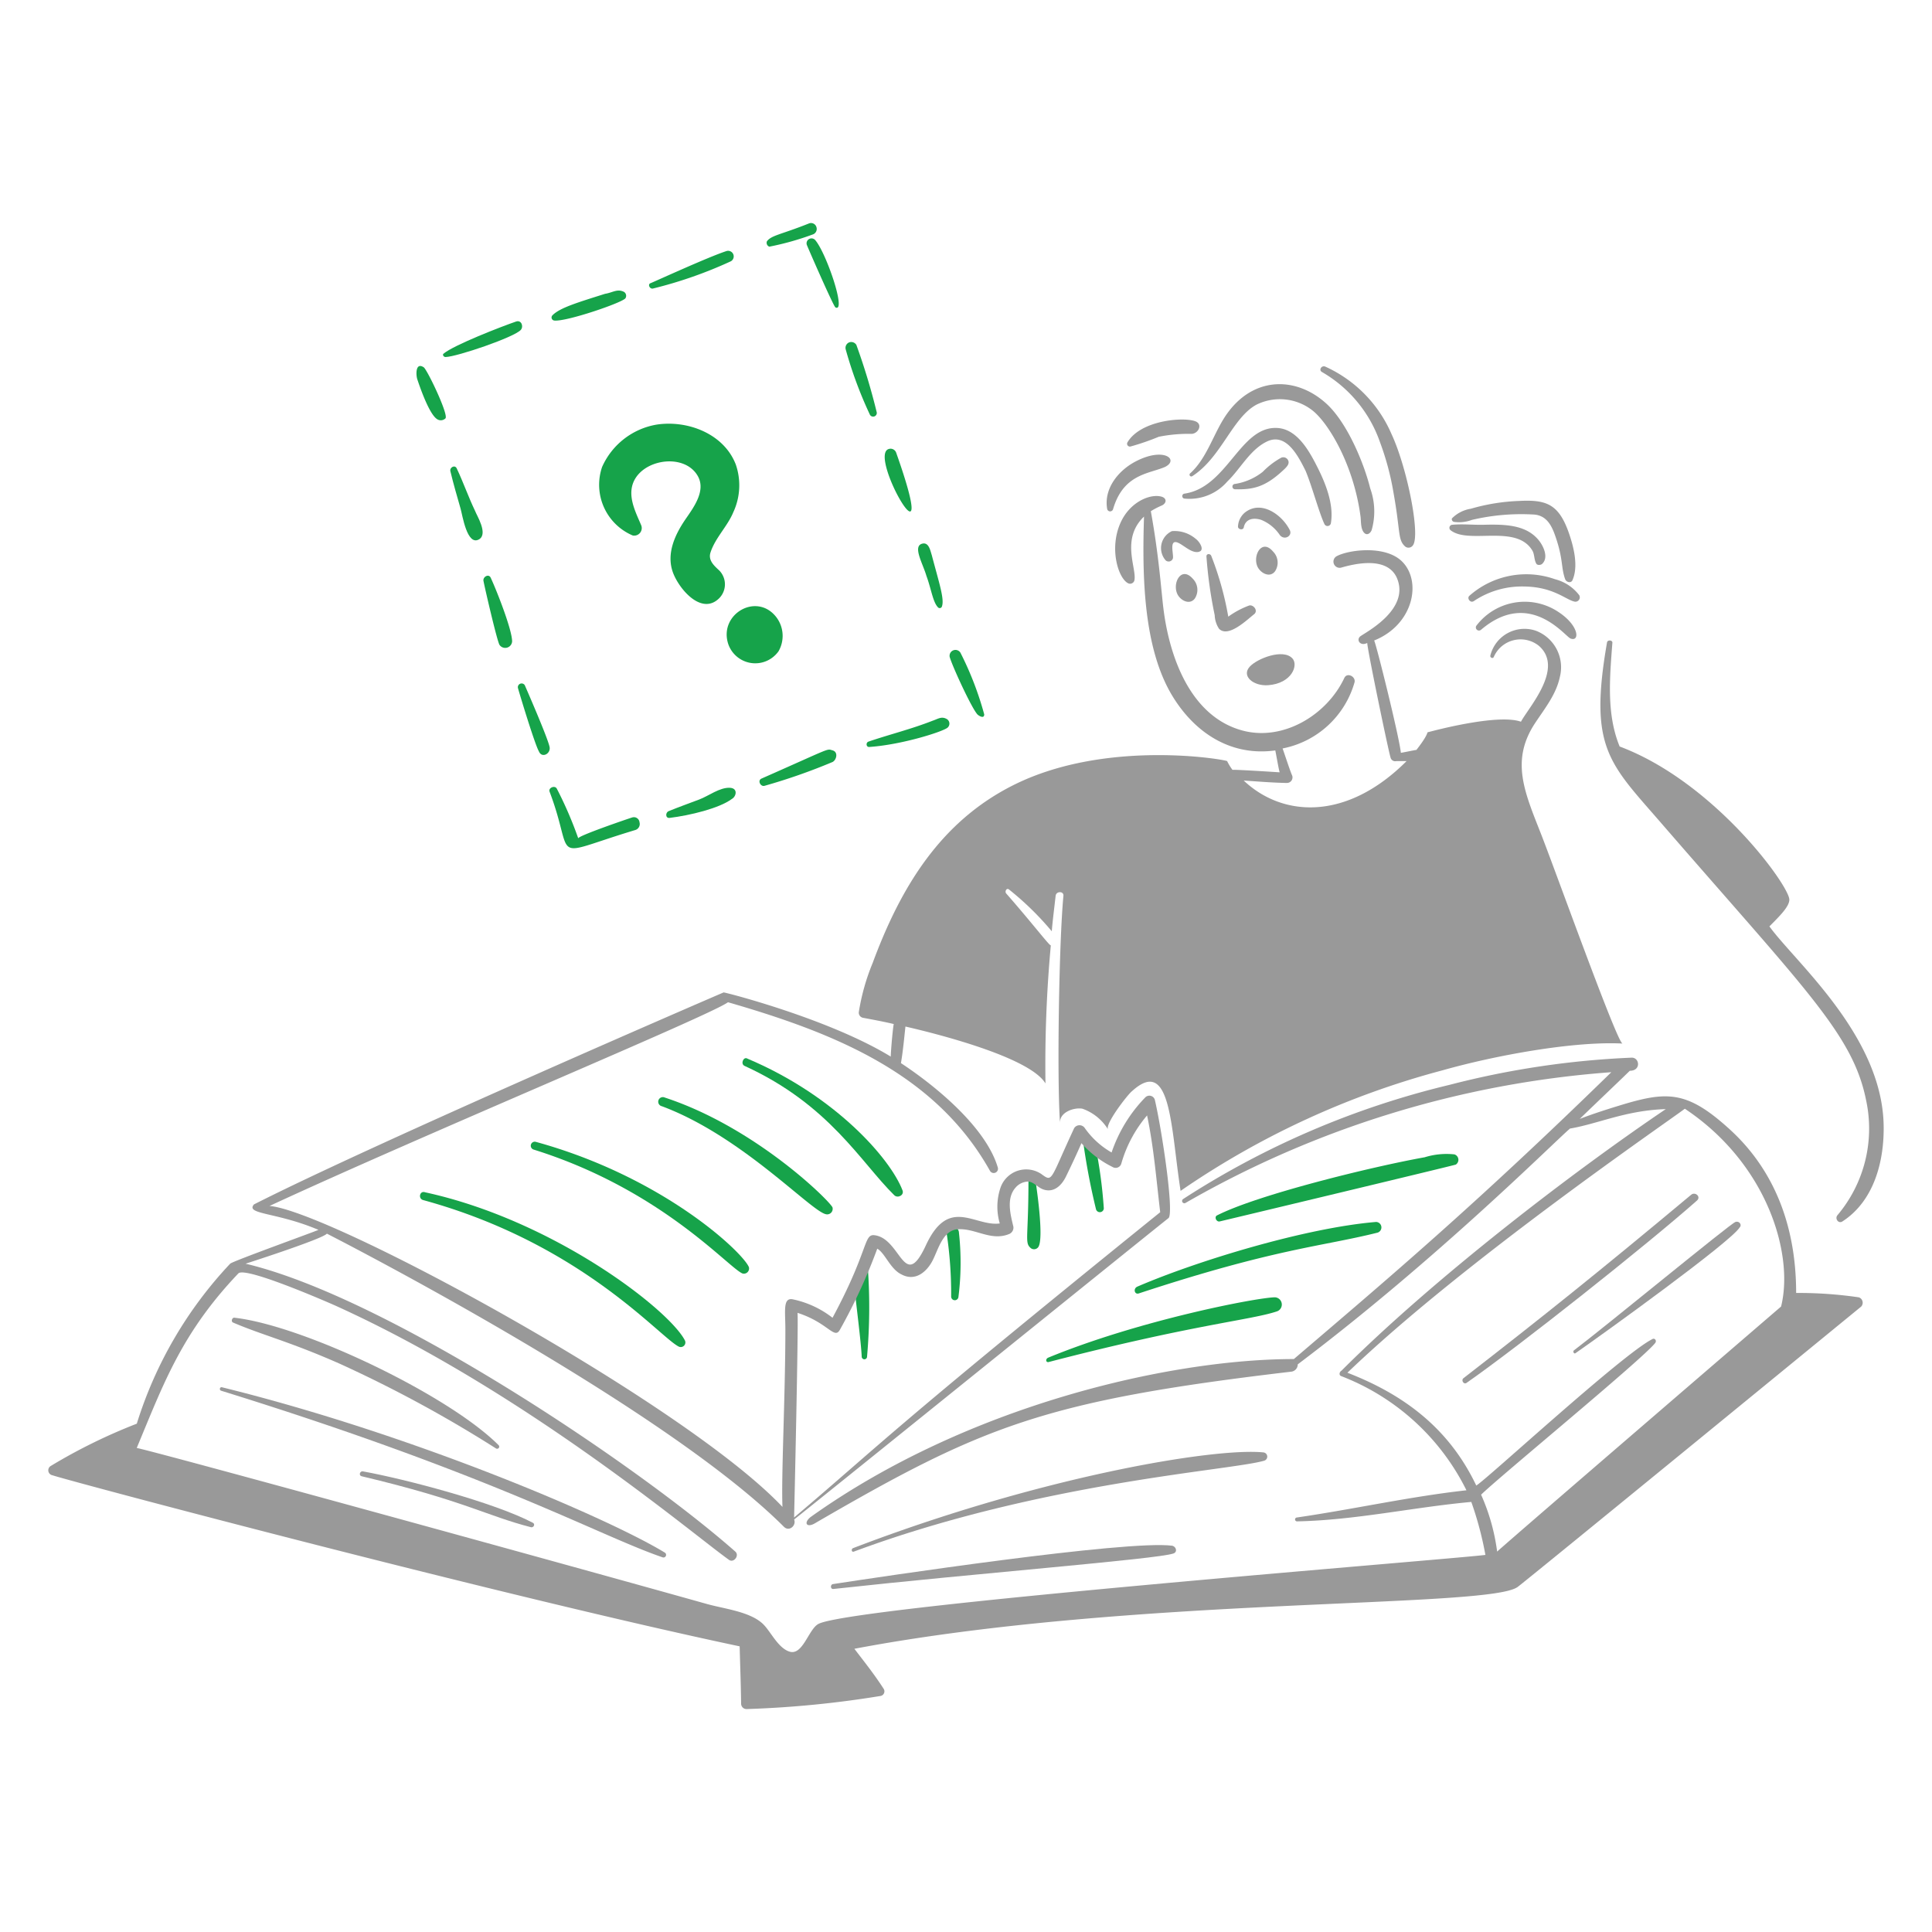 <svg viewBox="0 0 400 400" xmlns="http://www.w3.org/2000/svg" id="Page-Not-Found-5--Streamline-Brooklyn.svg" height="400" width="400"><desc>Page Not Found 5 Streamline Illustration: https://streamlinehq.com</desc><path d="M87.712 76.034c-1.71 -1.108 -1.616 1.612 -1.308 2.516 0.6 1.8 2.504 7.28 4.128 8.254a1.37 1.37 0 0 0 1.71 -0.2c0.61 -0.916 -3.894 -10.252 -4.53 -10.57Z" fill="#16a34a" stroke-width="1"></path><path d="M98.382 105.828c-1.4 -2.918 -2.454 -5.966 -3.824 -8.858 -0.386 -0.812 -1.504 -0.2 -1.31 0.6 0.628 2.612 1.364 5.148 2.114 7.752 0.38 1.314 1.338 7.8 3.826 6.34 1.948 -1.138 -0.55 -5.062 -0.806 -5.834Z" fill="#16a34a" stroke-width="1"></path><path d="M101.6 119.62c-0.416 -0.902 -1.612 -0.2 -1.51 0.6 0.256 1.414 2.8 12.4 3.322 13.288a1.432 1.432 0 0 0 2.616 -0.704c0.004 -2.364 -3.076 -10.256 -4.428 -13.184Z" fill="#16a34a" stroke-width="1"></path><path d="M113.784 154.648c-0.384 -1.938 -5.048 -12.582 -5.134 -12.784a0.776 0.776 0 0 0 -1.41 0.6c0.378 1.382 3.526 11.75 4.328 13.086 0.604 1.514 2.496 0.512 2.216 -0.902Z" fill="#16a34a" stroke-width="1"></path><path d="M130.896 169.244c-0.914 0.282 -11.274 3.824 -11.174 4.328a80.462 80.462 0 0 0 -4.428 -10.268c-0.4 -0.8 -1.816 -0.2 -1.51 0.6 5.468 14.446 -0.652 13.498 17.716 7.952a1.298 1.298 0 0 0 0.904 -1.61 1.164 1.164 0 0 0 -1.508 -1.002Z" fill="#16a34a" stroke-width="1"></path><path d="M151.128 163.104c-2.114 -0.112 -4.434 1.7 -6.342 2.416 -2.118 0.8 -4.244 1.566 -6.342 2.416 -0.71 0.286 -0.702 1.518 0.2 1.4 4.176 -0.51 10.284 -1.976 12.884 -3.926 0.908 -0.494 1.312 -2.21 -0.4 -2.306Z" fill="#16a34a" stroke-width="1"></path><path d="M172.366 155.352c-1.282 -0.342 0.06 -0.668 -14.696 5.84 -0.906 0.4 -0.2 1.726 0.6 1.508a122.326 122.326 0 0 0 14.092 -4.932c0.838 -0.414 1.238 -2.086 0.004 -2.416Z" fill="#16a34a" stroke-width="1"></path><path d="M193.102 149.212c-4.328 1.712 -8.948 2.85 -13.286 4.328 -0.6 0.2 -0.504 1.2 0.2 1.108 6.836 -0.472 15.416 -3.236 16.2 -4.026a1.104 1.104 0 0 0 -0.302 -1.812c-1.036 -0.522 -1.714 0.036 -2.812 0.402Z" fill="#16a34a" stroke-width="1"></path><path d="M198.84 135.12a1.216 1.216 0 0 0 -2.214 0.906c0.582 2.038 4.81 11.166 5.838 11.978 0.4 0.312 1.308 0.8 1.308 -0.1a66.908 66.908 0 0 0 -4.932 -12.784Z" fill="#16a34a" stroke-width="1"></path><path d="M191.8 119.216c0.988 2.636 1.334 5.462 2.416 6.544a0.48 0.48 0 0 0 0.8 -0.2c0.554 -1.544 -0.586 -4.864 -2.114 -10.67 -0.302 -0.906 -0.6 -2.724 -2.012 -2.316 -1.962 0.568 0.184 4.128 0.91 6.642Z" fill="#16a34a" stroke-width="1"></path><path d="M185.552 93.75a1.23 1.23 0 0 0 -1.51 -0.8c-4.63 1.19 11.144 28.012 1.51 0.8Z" fill="#16a34a" stroke-width="1"></path><path d="M181.526 85.4a133.616 133.616 0 0 0 -4.228 -14 1.246 1.246 0 0 0 -1.51 -0.504 1.228 1.228 0 0 0 -0.704 1.4 85.2 85.2 0 0 0 5.034 13.588 0.76 0.76 0 0 0 1.408 -0.484Z" fill="#16a34a" stroke-width="1"></path><path d="M168.742 49.662a1.022 1.022 0 0 0 -1.71 1c0.044 0.2 5.53 12.78 5.938 12.984 2.35 1.182 -1.932 -11.412 -4.228 -13.984Z" fill="#16a34a" stroke-width="1"></path><path d="M92.242 73.92c2.344 -0.05 14.338 -4.126 15.6 -5.636 0.6 -0.712 0.108 -2.094 -1 -1.712 -3.016 1.032 -12.888 4.866 -15 6.644 -0.304 0.2 -0.002 0.712 0.4 0.704Z" fill="#16a34a" stroke-width="1"></path><path d="M114.8 66.37c2.548 0.232 14.118 -3.72 14.696 -4.63a0.958 0.958 0 0 0 -0.302 -1.308c-1.4 -0.696 -2.268 0.126 -3.926 0.4 -5.83 1.842 -9.34 2.898 -10.87 4.43a0.64 0.64 0 0 0 0.402 1.108Z" fill="#16a34a" stroke-width="1"></path><path d="M135.224 59.728a89 89 0 0 0 16.104 -5.638 1.158 1.158 0 0 0 -0.906 -2.114c-3.6 1.156 -14.074 5.956 -15.702 6.644 -0.704 0.202 -0.202 1.308 0.504 1.108Z" fill="#16a34a" stroke-width="1"></path><path d="M159.28 51.07a58.022 58.022 0 0 0 8.96 -2.516 1.2 1.2 0 0 0 0.8 -1.51 1.164 1.164 0 0 0 -1.51 -0.8c-5.8 2.322 -7.834 2.458 -8.756 3.726a0.858 0.858 0 0 0 0.506 1.1Z" fill="#16a34a" stroke-width="1"></path><path d="M144.484 98.582c1.698 3.026 -0.87 6.466 -2.516 8.858 -2.17 3.152 -4 7.034 -2.718 10.87 1.136 3.414 5.938 9.262 9.664 5.536a4.09 4.09 0 0 0 0 -5.736c-1.1 -1.016 -2.332 -2.12 -1.812 -3.726 0.978 -3.028 3.532 -5.43 4.73 -8.354a13.2 13.2 0 0 0 0.504 -9.864c-2.456 -6.366 -9.962 -9.238 -16.4 -8.254a15.132 15.132 0 0 0 -11.274 8.756 11.4 11.4 0 0 0 6.342 14.2 1.566 1.566 0 0 0 1.71 -2.214c-0.988 -2.324 -2.376 -5.026 -1.912 -7.65 1.02 -5.804 10.772 -7.604 13.682 -2.422Z" fill="#16a34a" stroke-width="1"></path><path d="M161.2 134.818a6.4 6.4 0 0 0 -0.4 -6.944c-4 -5.358 -11.946 -0.816 -10.066 5.334a5.908 5.908 0 0 0 10.466 1.61Z" fill="#16a34a" stroke-width="1"></path><path d="M217.16 281.982c29.86 -7.756 41.754 -8.65 47.2 -10.47a1.498 1.498 0 0 0 -0.4 -2.918c-3.73 0.046 -28.1 4.742 -46.908 12.482 -0.702 0.292 -0.496 1.106 0.108 0.906Z" fill="#16a34a" stroke-width="1"></path><path d="M235.782 267.788c28.358 -9.334 37.752 -9.664 49.422 -12.582a1.132 1.132 0 0 0 -0.302 -2.214c-14.6 1.216 -37.04 8.05 -49.422 13.388 -0.91 0.392 -0.606 1.708 0.302 1.408Z" fill="#16a34a" stroke-width="1"></path><path d="M252.49 252.892c0.2 -0.034 48.72 -11.646 48.92 -11.778a1.176 1.176 0 0 0 -0.302 -2.114 15.266 15.266 0 0 0 -6.14 0.6c-10.962 1.958 -34.766 7.8 -43.082 12.08 -0.502 0.406 0.002 1.32 0.604 1.212Z" fill="#16a34a" stroke-width="1"></path><path d="M87.612 248.462c32.518 8.898 48.722 28.124 52.846 30.298a0.954 0.954 0 0 0 1.308 -1.308c-3.386 -6.4 -27.124 -24.812 -53.752 -30.6 -1.106 -0.404 -1.51 1.308 -0.402 1.61Z" fill="#16a34a" stroke-width="1"></path><path d="M110.462 238c26.51 8.282 40.366 24.506 43.282 25.668a1.076 1.076 0 0 0 1.31 -1.31c-1.21 -3.036 -17.73 -18.724 -44.19 -25.968a0.832 0.832 0 0 0 -0.402 1.61Z" fill="#16a34a" stroke-width="1"></path><path d="M137.036 229.034c16.464 6.13 30.724 21.6 33.922 22.348a1.14 1.14 0 0 0 1.4 -1.4c-0.52 -1.302 -15.894 -16.578 -34.726 -22.748a0.954 0.954 0 1 0 -0.596 1.8Z" fill="#16a34a" stroke-width="1"></path><path d="M154.148 220.68c17.578 8.016 24.088 20 31 26.776 0.712 0.696 2.098 0 1.712 -1 -2.508 -6.57 -13.92 -19.6 -32.11 -27.278 -0.804 -0.51 -1.504 1.09 -0.602 1.502Z" fill="#16a34a" stroke-width="1"></path><path d="M179.514 280.874a116.042 116.042 0 0 0 0.1 -19.226c-0.104 -0.704 -2.516 5.234 -2.516 6.544 0.1 1.4 1.2 9.864 1.308 12.682a0.554 0.554 0 0 0 1.108 0Z" fill="#16a34a" stroke-width="1"></path><path d="M198.438 268.494a56.472 56.472 0 0 0 0.1 -13.288 1.272 1.272 0 1 0 -2.516 0.302 84.634 84.634 0 0 1 0.906 12.884 0.756 0.756 0 0 0 1.51 0.102Z" fill="#16a34a" stroke-width="1"></path><path d="M212.932 244.336c0 11.864 -0.814 12.896 0.4 14a1.08 1.08 0 0 0 1.51 0c1.54 -1.298 -0.468 -14 -0.502 -14.2 -0.2 -0.706 -1.508 -0.506 -1.408 0.2Z" fill="#16a34a" stroke-width="1"></path><path d="M228.534 250.174a98.458 98.458 0 0 0 -1.712 -12.784c-0.108 -0.704 -2.734 -2.112 -2.616 -1.4a137.264 137.264 0 0 0 2.718 14.4 0.824 0.824 0 0 0 1.61 -0.216Z" fill="#16a34a" stroke-width="1"></path><path d="M301 108.044a7.546 7.546 0 0 0 3.724 -0.4 44.6 44.6 0 0 1 12.986 -1.106c2.82 0.282 3.766 2.8 4.53 5.132 1.4 4.258 0.954 5.866 1.812 8.254 0.214 0.6 1.2 0.902 1.508 0.2 1.268 -2.838 0.272 -6.834 -0.704 -9.662 -2.12 -6.144 -4.714 -7.04 -10.368 -6.746a41 41 0 0 0 -9.964 1.612 7.038 7.038 0 0 0 -3.926 2.012 0.574 0.574 0 0 0 0.402 0.704Z" fill="#999999" stroke-width="1"></path><path d="M317.314 114.082c0.4 0.8 0.302 1.712 0.706 2.518 0.2 0.502 0.906 0.4 1.2 0.2 1.4 -1.2 0.486 -3.4 -0.4 -4.63 -2.61 -3.586 -7.226 -3.628 -11.676 -3.522 -2.116 0.05 -4.328 -0.2 -6.442 0a0.63 0.63 0 0 0 -0.4 1.106c3.742 3.056 13.748 -1.384 17.012 4.328Z" fill="#999999" stroke-width="1"></path><path d="M322.75 126.766a12.572 12.572 0 0 0 -17.112 2.818 0.65 0.65 0 0 0 1 0.8c10.044 -8.558 17.356 1.36 18.52 1.812 1.924 0.748 1.854 -2.596 -2.408 -5.43Z" fill="#999999" stroke-width="1"></path><path d="M321.946 119.92a17.782 17.782 0 0 0 -17.716 3.424c-0.6 0.51 0.2 1.6 0.906 1.106a17.902 17.902 0 0 1 10.468 -3.02c5.988 0.084 8.528 2.712 10.368 3.122a0.904 0.904 0 0 0 1 -1.31 9.148 9.148 0 0 0 -5.026 -3.322Z" fill="#999999" stroke-width="1"></path><path d="M262.556 141.864c4.884 -0.364 6.304 -4.128 5.034 -5.536 -1.91 -2.116 -7.332 0.014 -8.858 1.712 -1.77 1.96 0.81 4.05 3.824 3.824Z" fill="#999999" stroke-width="1"></path><path d="M366.336 191.8c2.214 -2.216 4.126 -4.128 4.126 -5.536 0 -2.86 -15.518 -24.354 -35.13 -31.708 -2.746 -6.674 -2.06 -14.15 -1.51 -21.44 0.102 -0.6 -1 -0.704 -1.106 -0.102 -3.8 21.844 0.438 24.956 11.172 37.344 30.048 34.68 39.748 43.822 42.478 57.478a27.816 27.816 0 0 1 -5.938 23.754c-0.6 0.706 0.2 1.822 1 1.31 6.6 -4.244 8.748 -12.582 8.556 -20.132 -0.46 -18.502 -18.34 -33.616 -23.648 -40.968Z" fill="#999999" stroke-width="1"></path><path d="M254.302 127.672a65.026 65.026 0 0 0 -3.522 -12.582c-0.2 -0.506 -1 -0.504 -1 0.1a90.8 90.8 0 0 0 1.712 12.18 5.414 5.414 0 0 0 0.906 2.818c1.912 1.912 5.73 -1.822 7.248 -3.02 0.9 -0.71 -0.102 -2.012 -1 -1.812a18.018 18.018 0 0 0 -4.344 2.316Z" fill="#999999" stroke-width="1"></path><path d="M266.986 109.654c-1.61 -3.12 -5.906 -6.2 -9.26 -3.524a4 4 0 0 0 -1.41 2.82c-0.082 0.706 1.108 0.906 1.2 0.2 0.4 -1.812 2.108 -2 3.624 -1.51a8.506 8.506 0 0 1 3.824 3.122c0.982 1.238 2.77 0.14 2.022 -1.108Z" fill="#999999" stroke-width="1"></path><path d="M248.566 114.082c0.704 -0.6 -0.4 -2.108 -1 -2.516a6.732 6.732 0 0 0 -4.932 -1.6 3.86 3.86 0 0 0 -1.308 6.04 0.922 0.922 0 0 0 1.51 -0.4c0.214 -0.8 -0.904 -4.13 1.106 -3.22 1.108 0.5 2.518 1.912 3.826 1.912a1.298 1.298 0 0 0 0.798 -0.216Z" fill="#999999" stroke-width="1"></path><path d="M263.564 114.184c-2.302 -2.73 -4.254 0.816 -3.222 3.12 0.6 1.316 2.516 2.416 3.624 1a3.242 3.242 0 0 0 -0.402 -4.12Z" fill="#999999" stroke-width="1"></path><path d="M246.954 119.82c-2.358 -2.68 -4.252 0.816 -3.22 3.12 0.588 1.316 2.516 2.416 3.624 1a3.266 3.266 0 0 0 -0.404 -4.12Z" fill="#999999" stroke-width="1"></path><path d="M274.234 108.546a0.706 0.706 0 0 0 1.308 -0.2c0.688 -4.03 -1.2 -8.558 -3.02 -12.08 -1.6 -3.122 -4.026 -7.356 -7.952 -7.65 -7.83 -0.588 -10.39 12.356 -19.428 13.6a0.524 0.524 0 0 0 0 1 10.35 10.35 0 0 0 8.96 -3.524c2.72 -2.614 4.64 -6.522 8.152 -8.254 4.038 -1.99 6.544 3.02 8.054 6.04 1.314 3.122 2.834 8.822 3.926 11.068Z" fill="#999999" stroke-width="1"></path><path d="M265.274 94.756a16.2 16.2 0 0 0 -3.824 2.92 12.306 12.306 0 0 1 -5.738 2.516 0.554 0.554 0 0 0 0 1.108c3.812 0.082 6.316 -0.444 10.268 -4.228 0.4 -0.4 0.904 -0.906 0.8 -1.51a1.106 1.106 0 0 0 -1.506 -0.806Z" fill="#999999" stroke-width="1"></path><path d="M230.446 105.426c2.138 -7.328 7.416 -7.298 10.77 -8.758 2.964 -1.48 -0.21 -4.222 -6.14 -1.106 -3.6 1.896 -6.6 5.656 -5.838 9.864a0.63 0.63 0 0 0 1.208 0Z" fill="#999999" stroke-width="1"></path><path d="M246.854 98.582c6.02 -3.872 8.282 -12.096 13.286 -14.8a10.94 10.94 0 0 1 11.476 1.108c3.236 2.428 8.616 11.096 10.066 22.044 0.12 0.904 0 2.512 0.704 3.322 0.6 0.702 1.316 0.2 1.6 -0.504a14.056 14.056 0 0 0 -0.302 -8.656c-1.24 -5.038 -4.696 -13.532 -9.058 -17.514 -6.476 -5.912 -15.832 -5.744 -21.34 3.22 -2.222 3.618 -3.624 8.254 -6.844 11.174a0.362 0.362 0 0 0 0.412 0.606Z" fill="#999999" stroke-width="1"></path><path d="M234.07 92.442a50.35 50.35 0 0 0 5.838 -2.014 31.34 31.34 0 0 1 6.846 -0.6c1.4 -0.114 2.318 -2.024 0.704 -2.618 -2.51 -0.922 -11.274 -0.2 -14 4.33a0.582 0.582 0 0 0 0.612 0.902Z" fill="#999999" stroke-width="1"></path><path d="M273.73 77.04a27.036 27.036 0 0 1 11.978 14.496 56.622 56.622 0 0 1 2.818 10.568c1.436 8.028 0.856 9.568 2.316 10.972a1.108 1.108 0 0 0 1.71 -0.2c1.554 -2.22 -1.264 -16.154 -4.428 -22.95a27.096 27.096 0 0 0 -13.69 -14c-0.804 -0.396 -1.506 0.706 -0.704 1.114Z" fill="#999999" stroke-width="1"></path><path d="M359.29 253c-1.128 0.4 -26.902 21.658 -33.42 26.574 -0.302 0.2 0 0.81 0.302 0.6C332 276.116 358.4 257.1 360.2 254.098c0.498 -0.498 -0.1 -1.394 -0.91 -1.098Z" fill="#999999" stroke-width="1"></path><path d="M351.338 248.562c0.908 -0.8 -0.386 -1.892 -1.2 -1.2 -19.218 16.032 -30.724 25.252 -47.108 37.95 -0.6 0.4 0 1.42 0.6 1 10.944 -7.634 37.426 -28.648 47.708 -37.75Z" fill="#999999" stroke-width="1"></path><path d="M70.2 282.284a264.774 264.774 0 0 1 32.512 17.614 0.436 0.436 0 0 0 0.504 -0.704c-10.378 -10.378 -40.344 -24.746 -54.658 -26.372 -0.502 -0.102 -0.8 0.8 -0.302 1 6.01 2.578 11.562 3.888 21.944 8.462Z" fill="#999999" stroke-width="1"></path><path d="M137.236 322.446a0.544 0.544 0 0 0 0.4 -1c-11.512 -7.046 -51.96 -24.446 -91.696 -34.23 -0.4 -0.1 -0.6 0.502 -0.2 0.704 56.518 17.516 78.276 30.02 91.496 34.526Z" fill="#999999" stroke-width="1"></path><path d="M75.13 304.63c-0.6 -0.11 -0.906 0.8 -0.302 1 21.372 5.078 25.79 8.17 35.13 10.57 0.504 0.1 0.906 -0.6 0.4 -0.906 -8.004 -4.224 -26.464 -9.072 -35.228 -10.664Z" fill="#999999" stroke-width="1"></path><path d="M172.468 328.988c30.228 -3.32 66.898 -6.16 70.46 -7.348 0.906 -0.302 0.6 -1.4 -0.2 -1.61 -9.308 -1.268 -61.152 6.536 -70.36 7.952 -0.504 0.202 -0.404 1.006 0.1 1.006Z" fill="#999999" stroke-width="1"></path><path d="M261.752 302.416a0.876 0.876 0 0 0 -0.2 -1.712c-10.088 -1.02 -46.2 4.974 -84.956 19.83 -0.4 0.2 -0.306 0.894 0.2 0.704 38.804 -14.428 78.204 -16.798 84.956 -18.822Z" fill="#999999" stroke-width="1"></path><path d="M384.856 268.6a85.558 85.558 0 0 0 -12.984 -0.906c0 -14.72 -5.092 -26.014 -13.8 -33.922 -8.91 -8.1 -13 -7.886 -22.95 -4.832 -2.71 0.832 -5.436 1.712 -8.054 2.718 3.424 -3.322 6.946 -6.644 10.368 -9.966 2.378 0 2.026 -2.73 0.4 -2.716a180.03 180.03 0 0 0 -37.748 5.636 177.184 177.184 0 0 0 -55.16 23.654 0.474 0.474 0 0 0 0.502 0.8 206.85 206.85 0 0 1 88.178 -27.078c-28.57 27.878 -46.648 43.09 -65.73 59.39 -25.762 0 -67.77 9.652 -100.056 32.714 -1.446 1.158 -0.876 2.2 0.706 1.4 34.818 -20.216 47.422 -25.448 98.846 -31.506a1.506 1.506 0 0 0 1.308 -1.51c29.034 -21.888 53.512 -46.438 56.37 -48.818 5.962 -1.024 11.54 -3.768 19.83 -4.028 -19.372 13.088 -48.052 35.068 -67.14 54.156 -0.4 0.2 -0.6 0.9 -0.1 1.106a48.294 48.294 0 0 1 25.97 23.656c-11.778 1.308 -23.354 3.924 -35.13 5.636a0.4 0.4 0 0 0 0.1 0.8c12.088 -0.252 23.958 -2.92 36.036 -4.026a70.542 70.542 0 0 1 2.92 10.97c-7.212 0.924 -131.294 10.642 -138.104 14.294 -2.026 1.086 -3.224 6.554 -5.94 5.738 -2.318 -0.696 -3.814 -3.936 -5.334 -5.536 -2.6 -2.736 -8.156 -3.312 -11.778 -4.328 -29.112 -8.174 -113.542 -31.4 -118.072 -32.312 5.584 -13.4 9.314 -23.816 21.038 -36.136 1.476 -1.554 19.644 6.468 20.03 6.642 39.188 17.71 74.084 47.358 81.548 52.66 1 0.71 2.218 -0.91 1.308 -1.712 -20.346 -17.944 -72.054 -52.684 -101.388 -59.6 0.2 -0.064 16 -5.142 16.828 -6.224 0.2 0.096 69.148 35.214 94.626 60.692 1.108 1.108 2.618 -0.302 2.114 -1.51 9.864 -7.85 71.784 -57.86 77.508 -62.4 1.2 -0.952 -1.302 -17.892 -2.818 -24.46a1.178 1.178 0 0 0 -2.014 -0.502 30.2 30.2 0 0 0 -6.946 11.374 17.224 17.224 0 0 1 -5.536 -5.034 1.314 1.314 0 0 0 -2.214 0c-5.098 10.926 -4.378 11.252 -6.844 9.462a5.632 5.632 0 0 0 -8.356 2.718 12.266 12.266 0 0 0 -0.2 7.55c-5.222 0.696 -10.552 -5.734 -15.302 4.53 -4.6 9.914 -5.152 -1.768 -10.87 -2.114 -1.986 0 -1.162 3.566 -8.456 17.112a20 20 0 0 0 -8.254 -3.826c-2.064 -0.378 -1.51 2.478 -1.51 6.242 0 13.71 -0.872 30.278 -0.6 36.74 -20.2 -21.41 -93.6 -61.286 -106.2 -62.308 32.584 -15.09 91.076 -39.356 94.922 -42.176 22.042 6.368 42.942 14.724 54.254 34.928a0.886 0.886 0 0 0 1.61 -0.704c-2.462 -8.354 -12.918 -16.926 -20.062 -21.624 0.442 -2.362 0.848 -6.942 0.938 -7.568 6.278 1.44 25.702 6.302 28.99 11.778a271.078 271.078 0 0 1 1.106 -28.588c-0.288 0.096 -3.6 -4.308 -9.26 -10.77 -0.302 -0.4 0.1 -1.2 0.6 -0.8a61.064 61.064 0 0 1 8.858 8.656c0.2 -2.416 0.532 -4.928 0.8 -7.348 0.114 -1 1.706 -1 1.612 0 -0.93 9.872 -1.352 37.962 -0.706 47 -0.1 -2.216 2.92 -3.226 4.632 -2.92a10.2 10.2 0 0 1 5.334 4.328c-0.8 -1 4.026 -7.246 4.932 -7.952 8.134 -7.386 8.018 7.52 10.066 20.636a174.186 174.186 0 0 1 54.254 -24.964c11.036 -3.122 27.156 -6.05 37.246 -5.536 -1.108 -0.1 -13.9 -35.832 -16.912 -43.484 -3.4 -8.648 -6.296 -15.12 -1.2 -22.85 2 -3.032 4.368 -5.93 5.134 -9.562a8.084 8.084 0 0 0 -4.93 -9.56 7.28 7.28 0 0 0 -9.462 5.134c-0.096 0.4 0.506 0.706 0.704 0.302a6.05 6.05 0 0 1 9.362 -2.314c5.292 4.64 -2.172 12.768 -3.726 15.702 -4.908 -1.754 -18.824 2.074 -19.024 2.114 -0.76 0.152 0.416 -0.176 -2.616 3.724 -0.2 0 -3.054 0.6 -3.222 0.6 -0.366 -3.486 -5.184 -22.812 -5.536 -23.252 8.174 -3.27 9.952 -12.312 5.738 -16.4 -3.574 -3.474 -11.37 -2.308 -13.59 -1a1.282 1.282 0 0 0 1 2.316c2.2 -0.618 9.744 -2.712 11.676 2.414 2.4 6.352 -6.548 10.964 -7.65 11.778 -0.962 0.71 -0.09 2.158 1.4 1.4 0 1.248 4.332 22.142 4.83 23.754a1 1 0 0 0 1.2 0.706h2.114c-12.384 12.384 -25.618 11.678 -33.72 4.026 3.02 0.2 6.038 0.452 8.958 0.502a1.156 1.156 0 0 0 1 -1.71c-0.4 -0.908 -1.61 -4.63 -1.912 -5.436a19.34 19.34 0 0 0 14.898 -13.69c0.296 -1.2 -1.538 -2.128 -2.114 -0.906 -3.6 7.668 -12.68 13.176 -21.138 10.872 -10.766 -2.934 -15.072 -15.29 -16.306 -25.164 -0.466 -3.724 -0.918 -10.886 -2.618 -20.234a17.08 17.08 0 0 1 2.314 -1.2c1 -0.502 1 -1.502 -0.1 -1.812 -2.334 -0.652 -6.508 1.064 -8.454 5.336 -2.426 5.322 -0.538 11.498 1.508 12.582a0.924 0.924 0 0 0 1.31 -0.504c0.638 -2.4 -2.91 -8.576 2.012 -13.286 -0.386 12.16 -0.186 27.268 5.94 37.244 4.716 7.682 12.178 12.422 21.238 11.172 0.2 0.906 0.706 3.926 0.906 4.53 -3.12 -0.2 -9.562 -0.6 -9.764 -0.502a10.952 10.952 0 0 1 -1.106 -1.812c-0.142 -0.282 -24.768 -4.646 -43.988 4.83 -15.2 7.5 -23.53 21.066 -29.4 36.942A44.876 44.876 0 0 0 177.8 209.6a1.092 1.092 0 0 0 0.8 1.108c2.114 0.4 4.328 0.8 6.442 1.308 -0.154 0.612 -0.54 4.66 -0.626 6.738 -12.844 -7.854 -34.4 -13.348 -34.6 -13.282S78.072 236.424 52.58 249.36c-1.8 2.104 4.626 1.57 13.354 5.268 -0.578 0.306 -18.076 6.6 -18.286 7.012a85.072 85.072 0 0 0 -19.326 33.118 114.93 114.93 0 0 0 -17.816 8.756 1.042 1.042 0 0 0 0.302 1.912c5.548 1.766 94.144 25.24 142.33 35.432 0.102 3.926 0.252 7.852 0.302 11.878a1.116 1.116 0 0 0 1.108 1.108 212.864 212.864 0 0 0 27.782 -2.718 0.97 0.97 0 0 0 0.6 -1.51c-2.014 -3.12 -4.128 -5.738 -6.04 -8.254 57.536 -10.886 131.086 -8.306 137.298 -12.784 1.886 -1.358 70.848 -57.818 71.166 -58.08a1.182 1.182 0 0 0 -0.498 -1.898ZM165.12 271.814c6.316 2.022 7.6 5.578 8.756 3.524a115.828 115.828 0 0 0 7.75 -16.81c1.616 0.898 2.708 4.26 5.034 5.334 2.818 1.51 5.214 -0.512 6.442 -2.918 1.188 -2.326 2.114 -6.256 5.234 -6.442 3.624 -0.218 6.846 2.516 10.57 1a1.428 1.428 0 0 0 0.906 -1.51c-0.6 -2.516 -1.506 -5.834 0.4 -8.052a3.558 3.558 0 0 1 2.718 -1.31c1.106 0.106 1.912 1.2 3.02 1.612 2.214 0.8 3.84 -0.8 4.73 -2.618 1.128 -2.304 2.216 -4.63 3.222 -6.946a20.75 20.75 0 0 0 6.442 4.934 1.214 1.214 0 0 0 1.812 -0.706 26.6 26.6 0 0 1 5.334 -9.964c1.4 6.642 1.912 13.286 2.718 20.03 -57.024 46.082 -57.824 48 -75.8 63.214 0.014 -0.218 0.934 -40.142 0.712 -42.372Zm203.632 -1.308s-54.262 46.672 -58.786 50.732a42.134 42.134 0 0 0 -3.32 -11.776c3.366 -3.368 33.388 -28.022 36.036 -31.4 0.4 -0.508 -0.102 -1.108 -0.6 -0.8 -6.2 3.102 -34.73 29.444 -36.44 30.298 -5.616 -11.8 -14.912 -18.8 -26.674 -23.352 23.95 -23.028 66.922 -52.382 69.858 -54.658 17.142 11.42 22.614 30.194 19.926 40.956Z" fill="#999999" stroke-width="1"></path></svg>